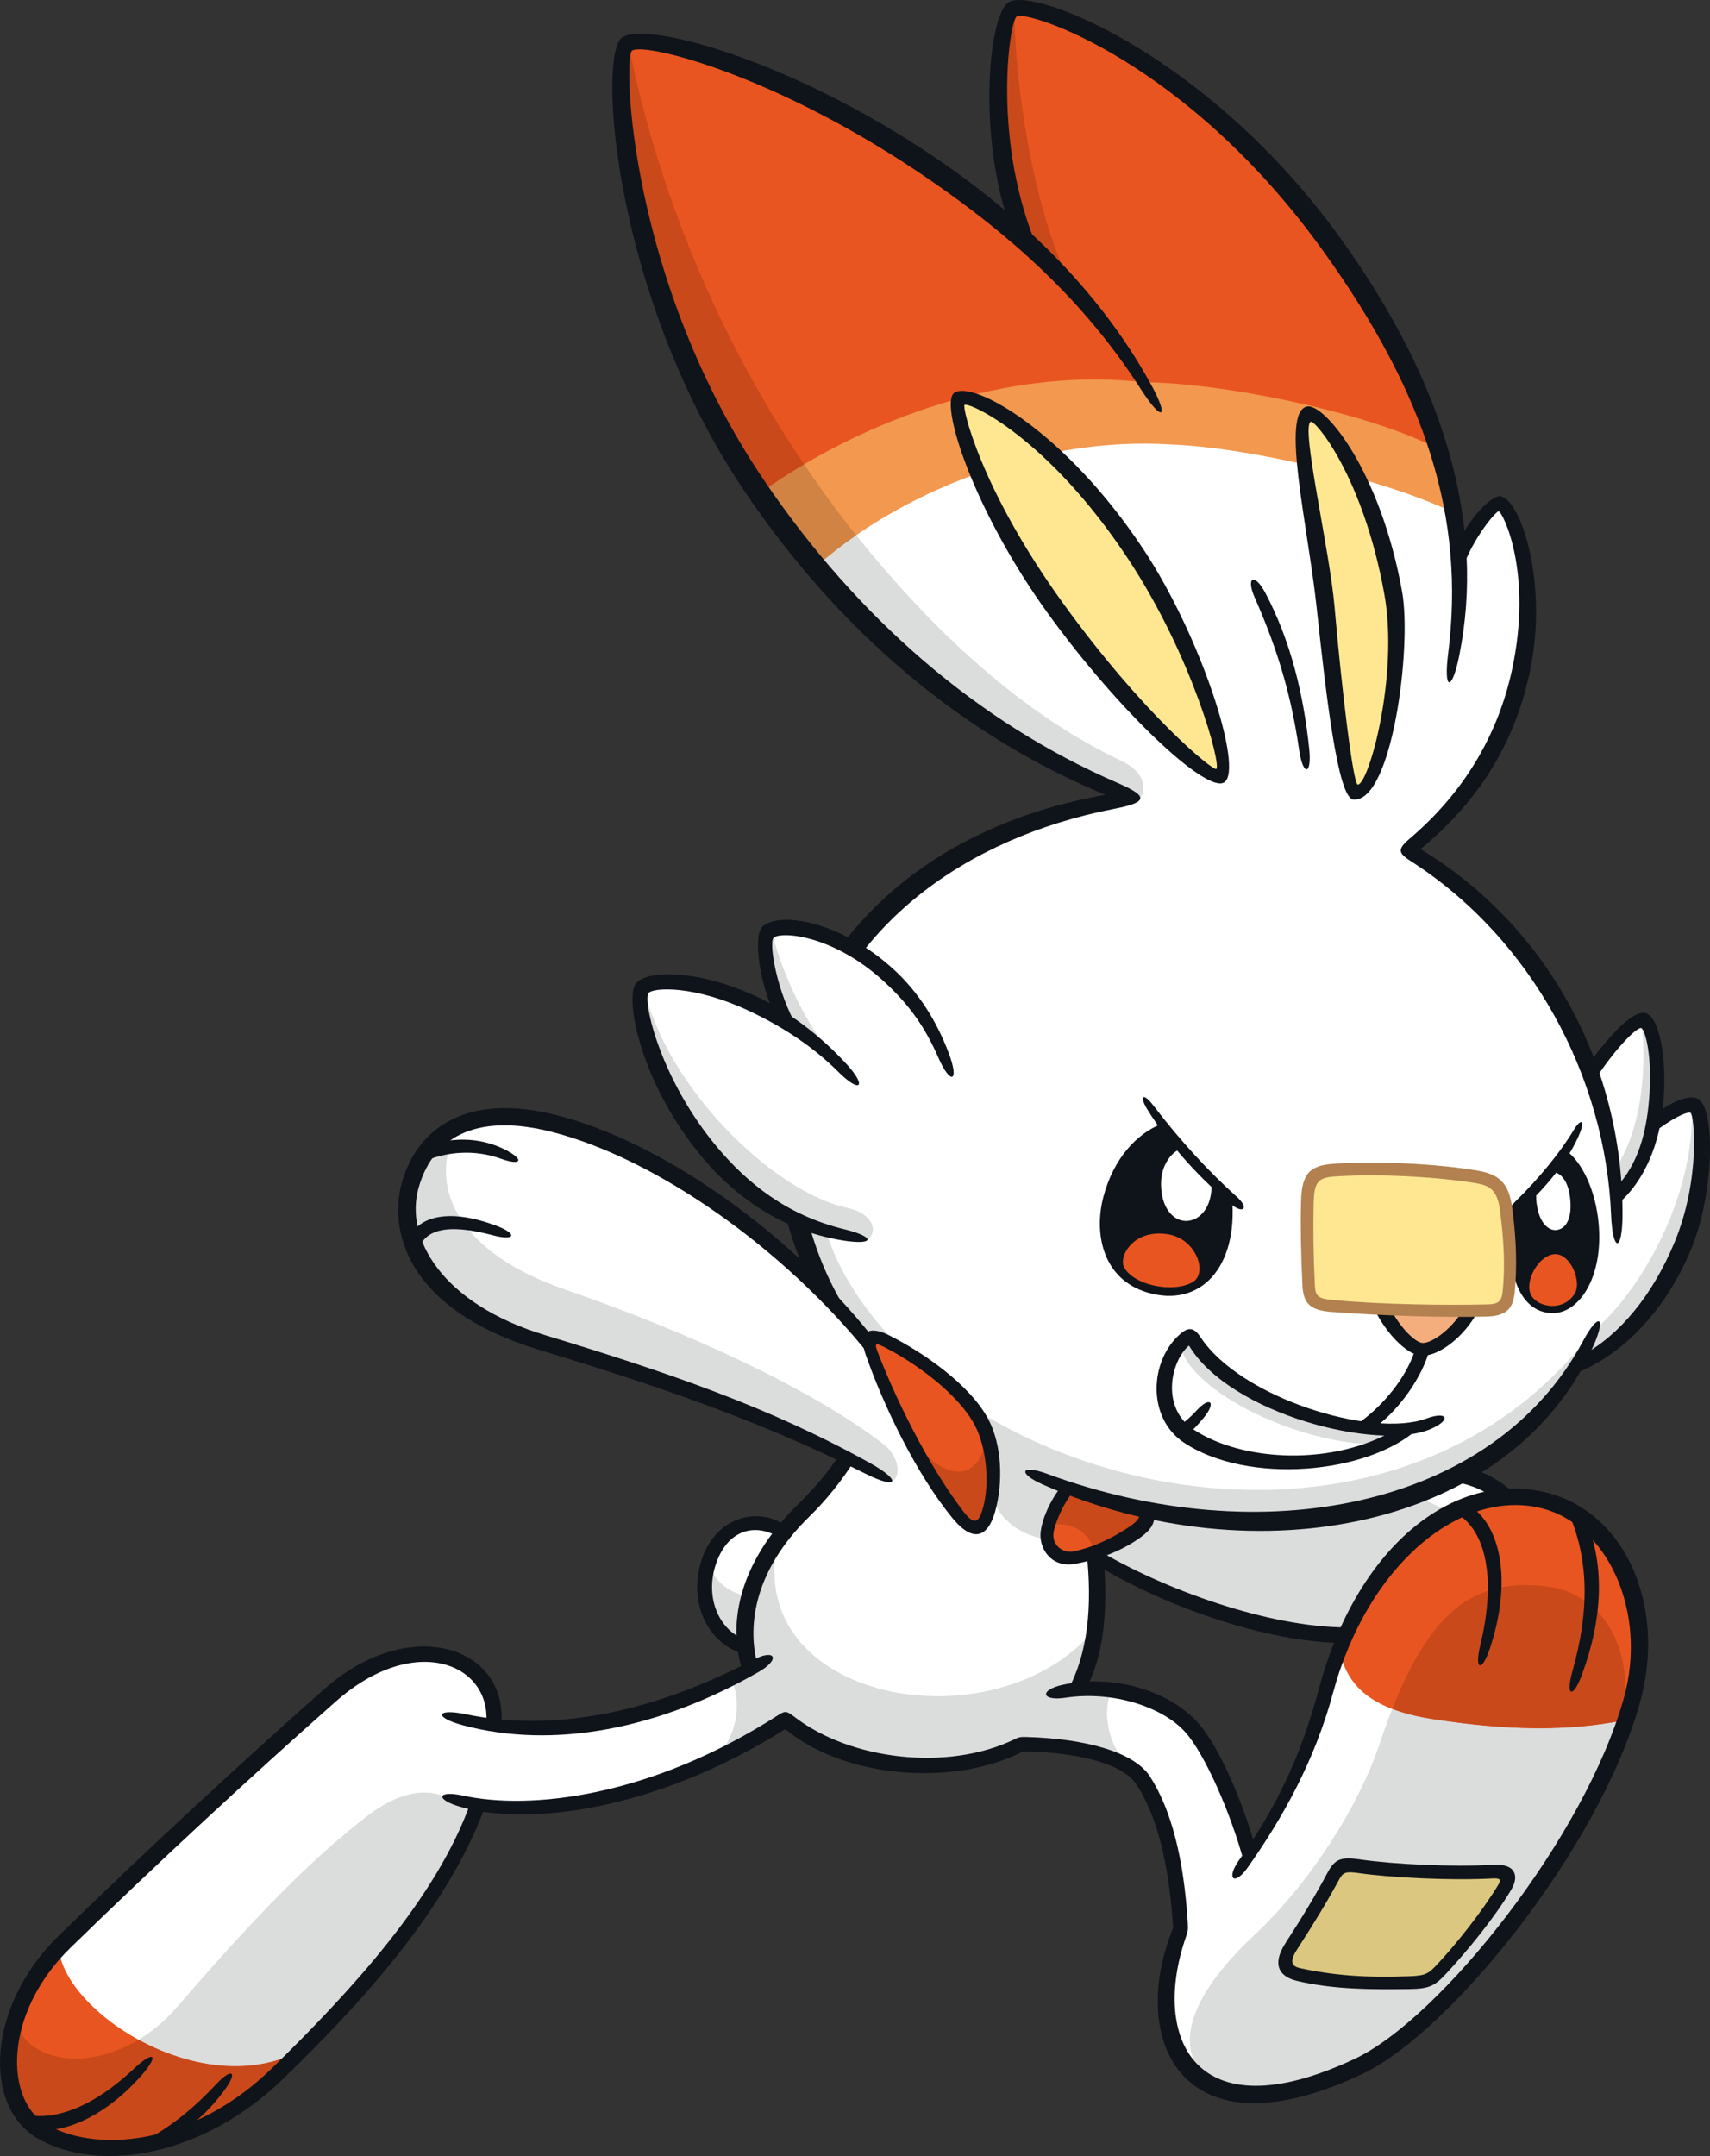 <?xml version="1.0" encoding="UTF-8"?>
<!-- Created with Inkscape (http://www.inkscape.org/) -->
<svg version="1.1" viewBox="0 0 80.808 101.85" xmlns="http://www.w3.org/2000/svg">
 <rect x="0" y="0" width="80.808" height="101.85" fill="#333333" stroke="none"/>
 <g transform="matrix(-1 0 0 1 82.555 -1.306)">
  <g fill="#fff">
   <path d="m45.201 73.972c1.214-1.187 3.195-1.003 3.88 1.187 0.565 1.807-0.345 3.773-2.138 4.039"/>
   <path d="m28.3 72.655c-8.018 1.609-16.409-0.561-20.217-6.831-1.847-0.756-3.82-2.668-5.063-5.676-1.106-2.675-1.068-6.4-0.512-6.62 0.346-0.136 1.223 0.39 1.935 0.914-0.478-2.383 0.004-4.83 0.458-4.924 0.418-0.086 1.674 1.306 2.489 2.52 1.494-4.158 4.349-8.066 8.636-10.579-8.272-6.701-5.343-16.201-4.313-16.358 0.191-0.031 1.255 1.062 1.901 2.601 0.308-5.162 2.578-10.094 5.94-14.782 6.279-8.75 14.233-11.67 15.162-11.165 0.59 0.323 1.385 6.115-0.64 10.956 7.655-7.009 17.612-10.049 18.829-9.338 0.844 0.492 0.281 11.647-6.052 20.97-4.585 6.752-10.662 11.788-17.841 14.652 7.56 1.084 13.755 5.285 15.75 12.027 1.097 3.71 0.705 7.902-1.414 11.667 3.938-4.12 8.874-7.267 12.998-8.317 3.766-0.96 6.086 0.363 6.811 2.928 0.655 2.312-0.626 5.723-6.232 7.424-5.328 1.618-9.861 3.187-14.392 5.456 0.503 0.813 1.252 1.739 2.015 2.473 2.594 2.486 3.211 5.364 2.54 7.48 4.466 2.357 8.593 3.16 12.136 2.673-0.328-3.359 3.847-4.845 7.727-1.418 4.031 3.561 8.451 7.666 12.549 11.658 3.223 3.139 3.44 7.666 0.978 9.003-2.725 1.481-7.395 0.765-11.043-2.801-4.223-4.131-7.817-8.238-9.461-12.695-3.391 0.566-8.851-0.352-14.558-4.004-2.794 2.379-7.877 2.848-11.126 1.156-2.971 0.041-5.133 0.738-5.768 1.721-1.055 1.634-1.582 4.064-1.768 7.018 1.874 4.697 0.112 10.489-8.402 6.483-4.037-1.899-11.03-10.503-12.931-17.311-1.167-4.183 0.693-8.647 4.286-9.464 4.17-0.951 8.718 2.742 10.186 9.051 0.678 2.911 1.887 5.592 3.586 7.747 0.55-2.063 1.76-4.897 2.774-6.059 1.099-1.257 3.337-1.991 5.399-1.78-0.976-1.786-1.021-3.871-0.851-6.481-1.602-0.687-2.514-1.279-2.502-1.975"/>
   <path d="m30.801 74.631c-2.565 2.096-8.402 3.941-11.762 3.985-0.841-2.951-4.318-6.465-7.661-6.625 0.577-0.457 1.452-0.915 2.188-1.133 3.622 2.208 9.551 2.904 14.733 1.798 0.132 0.729 0.774 1.293 2.502 1.975"/>
  </g>
  <path d="m44.006 28.089c-3.958-3.539-10.518-6.187-16.775-5.787-3.828 0.153-10.135 1.663-13.364 3.218 0.727-4.374 2.801-8.577 5.689-12.599 6.279-8.75 14.232-11.67 15.161-11.167 0.592 0.323 1.387 6.117-0.639 10.958 7.655-7.011 17.61-10.049 18.829-9.338 0.844 0.492 0.281 11.645-6.052 20.971-0.895 1.315-1.845 2.563-2.85 3.745" fill="#f2984f"/>
  <path d="m46.687 24.631c-4.975-3.58-11.912-6.012-18.175-5.265 7.269-11.683 22.893-17.067 24.394-15.992 0.898 0.642 0.016 12.211-6.219 21.257" fill="#e95520"/>
  <path d="m14.533 22.555c2.982-1.65 10-3.157 13.979-3.193 1.102-1.757 3.694-5.125 5.565-6.652 1.555-3.003 1.659-10.603 0.64-10.956-2.327-0.803-16.041 7.017-20.184 20.801" fill="#e95520"/>
  <g fill="#ffe792">
   <path d="m20.687 20.852c0.924 0.315-0.473 5.592-0.792 9.131-0.343 3.799-0.94 8.723-1.425 8.761-1.086 0.083-2.368-6.07-1.768-9.421 1.035-5.777 3.559-8.617 3.985-8.47"/>
   <path d="m37.233 20.166c0.296 0.184-0.633 4.434-4.565 9.87-3.561 4.923-7.35 8.214-7.758 7.942-0.633-0.422 1.082-6.149 3.985-10.529 3.703-5.59 7.677-7.697 8.339-7.284"/>
   <path d="m20.772 58.086c-0.029-1.144-0.31-1.438-1.268-1.504-2.058-0.143-4.892 0-6.791 0.334-0.866 0.151-1.216 0.572-1.346 1.584-0.159 1.218-0.238 2.5-0.112 3.815 0.069 0.712 0.391 0.887 1.062 0.902 2.28 0.051 4.987 0 7.329-0.222 0.815-0.076 1.028-0.294 1.062-0.965 0.063-1.268 0.096-2.644 0.063-3.943"/>
  </g>
  <g fill="#e95520">
   <path d="m40.7 64.642c0.579-0.287 0.931-0.124 0.673 0.559-0.916 2.417-2.473 5.597-4.107 7.682-0.653 0.835-1.156 0.772-1.445-0.242-0.37-1.31-0.202-3.11 0.343-4.15 0.788-1.502 2.776-2.976 4.537-3.849"/>
   <path d="m28.359 72.618c-0.099 0.509 0.141 0.806 0.722 1.183 0.931 0.601 1.946 0.943 2.72 1.088 0.786 0.144 1.328-0.55 1.274-1.16-0.04-0.444-0.436-1.459-1.016-2.145-1.156 0.455-2.343 0.803-3.7 1.034"/>
   <path d="m9.709 72.152c3.696-0.842 7.689 1.968 9.571 7.013-0.323 1.616-1.292 2.861-4.394 3.348-3.703 0.581-6.605 0.575-9.168 0.046-1.687-4.998 0.15-9.531 3.992-10.406"/>
   <path d="m79.779 93.34c2.949 3.122 3.088 7.413 0.7 8.71-3.543 1.925-8.339 0.092-12.121-3.874 4.594 2.471 11.158-1.784 11.421-4.836"/>
  </g>
  <path d="m17.154 63.131c-0.377 0.786-1.239 1.916-1.759 1.908-0.518-0.005-1.764-0.597-2.303-1.86 1.342 0.02 2.882 0.051 4.062-0.051" fill="#f4ae7d"/>
  <path d="m34.61 1.76c0.024 3.241-0.85 9.345-2.592 12.832 0.602-0.604 1.585-1.476 2.235-1.99 1.05-2.458 1.744-9.188 0.357-10.842" fill="#ca491a"/>
  <path d="m28.721 39.105c-0.393-0.593-0.234-1.338 0.841-1.851 4.794-2.284 8.934-6.185 12.533-10.66 0.675 0.467 1.308 0.958 1.883 1.468-3.999 4.83-9.17 8.932-15.256 11.043" fill="#dbdcdc"/>
  <path d="m43.976 28.063c-0.575-0.51-1.208-1.001-1.883-1.468 0.864-1.073 1.681-2.195 2.462-3.351 0.707 0.419 1.385 0.859 2.033 1.319-0.804 1.196-1.674 2.37-2.612 3.501" fill="#d18344"/>
  <path d="m46.589 24.563c-0.648-0.46-1.326-0.902-2.033-1.319 4.03-5.967 6.939-12.938 8.319-19.96 1.126 5.381-1.25 13.797-6.286 21.279" fill="#ca491a"/>
  <g fill="#dbdcdc">
   <path d="m36.547 67.833c-8.324 5.312-21.851 6.034-29.21-3.573 3.934 8.626 14.232 10.648 24.823 7.312 0.552 0.747 0.922 1.75 0.938 2.453 1.302-0.193 2.446-1.073 2.569-2.235-0.159-1.407 0.177-2.796 0.88-3.958"/>
   <path d="m43.54 59.374c-0.519 1.898-1.908 3.99-3.599 5.662 0.756-0.435 1.486-0.687 1.522-0.307 0.694-0.738 1.567-1.746 2.089-2.246 0.509-1.089 1.113-2.789 1.306-3.55-0.485 0.215-0.803 0.314-1.319 0.44"/>
   <path d="m4.981 49.576c-0.285 2.442 0.081 5.354 1.322 7.042l-0.121 1.039c-2.157-1.181-2.523-7.43-1.201-8.081"/>
   <path d="m2.599 53.564c-0.142 4.233 2.39 8.75 4.737 10.694l0.718 1.458c-4.609-1.56-6.984-9.383-5.455-12.152"/>
   <path d="m45.796 74.117c1.69 7.529-10.106 9.785-14.915 4.237 0.142 1.037 0.409 1.998 0.727 2.711-0.521-0.063-1.223-0.01-1.603 0.058 0.465 0.915 0.249 2.578-0.727 3.523 1.521-0.622 3.689-1.05 5.025-0.911 3.012 1.661 8.575 1.106 11.151-1.221 0.815 0.561 2.576 1.557 3.393 1.964-1.308-1.292-1.275-2.922-0.842-3.903l-0.902-0.413c0.63-1.964 0.041-4.513-1.306-6.044"/>
   <path d="m49.063 75.222c-0.233 0.763-1.104 1.459-1.881 1.445 0.123 0.655 0.231 1.54 0.162 2.347 1.187-0.178 2.249-1.488 1.719-3.792"/>
   <path d="m14.886 82.512c0.743-0.116 1.358-0.278 1.878-0.474 0.197 0.5 0.39 1.037 0.583 1.613 0.954 2.864 3.193 6.495 5.927 9.062 3.355 3.149 3.855 5.59 1.937 7.11-5.15 2.231-13.936-4.37-19.154-16.472-0.069-0.26-0.124-0.514-0.171-0.763 2.523 0.498 5.379 0.494 9.001-0.076"/>
  </g>
  <path d="m9.383 76.261c3.267-0.426 5.449 0.868 7.379 5.776-0.518 0.198-1.135 0.359-1.876 0.474-3.624 0.57-6.477 0.574-9.001 0.076-0.669-3.667 1.149-6.021 3.498-6.326" fill="#ca491a"/>
  <path d="m61.594 86.161c0.972-0.406 2.253-0.112 3.626 0.949 2.843 2.199 5.537 5.038 8.939 8.976 0.579 0.671 1.207 1.189 1.849 1.575-2.251 1.232-5.123 1.784-7.5 0.59-0.86-0.812-1.777-1.748-2.758-2.832-2.675-2.955-5.171-6.932-5.806-8.867 0.568-0.01 1.194-0.2 1.65-0.39" fill="#dbdcdc"/>
  <path d="m76.007 97.661c2.619 1.585 5.435 0.94 5.824-0.994 0.096 0.225 0.186 0.453 0.271 0.684 0.608 2.307-0.326 4.969-4.425 5.456-2.219 0.265-5.032-0.66-9.17-4.558 2.377 1.194 5.249 0.644 7.5-0.588" fill="#ca491a"/>
  <path d="m11.407 90.406c-0.289-0.485-0.067-0.723 0.554-0.685 1.966 0.119 4.854-0.036 6.331-0.245 0.731-0.105 0.994-0.02 1.254 0.462 0.595 1.095 1.201 2.098 1.98 3.299 0.471 0.727 0.372 1.19-0.345 1.346-1.82 0.397-3.481 0.456-5.234 0.39-0.804-0.031-1.107-0.198-1.558-0.685-0.99-1.07-2.202-2.574-2.982-3.88" fill="#dbc77f"/>
  <path d="m15.779 71.993c-0.554 0.159-1.239 0.474-1.795 0.792 1.531 0.685 3.694 2.533 5.119 5.779 2.559-0.131 8.313-1.32 11.717-3.905-1.082-0.397-2.533-1.189-2.507-2.006-4.248 0.924-9.076 0.606-12.534-0.66" fill="#dbdcdc"/>
  <path d="m60.692 54.34c1.557 1.979 1.23 5.788-4.829 7.881-5.911 2.04-11.751 4.749-15.094 7.338-0.696 0.536-0.81 1.512-0.359 1.732 4.791-2.63 11.23-5.094 15.77-6.308 9.8-2.621 7.621-9.491 4.511-10.642" fill="#dbdcdc"/>
  <path d="m30.82 74.658c0.271-1.127 1.416-1.6 2.244-1.214-0.195-0.44-0.521-1.299-0.904-1.872-1.313 0.483-2.597 0.817-3.847 1.08 0.054 0.74 0.967 1.355 2.507 2.006" fill="#ca491a"/>
  <path d="m39.414 69.328c-1.302 1.795-3.115 2.269-3.501-0.211-0.518 2.17-0.099 4.226 0.492 4.327 0.615 0.106 2.199-2.305 3.009-4.116" fill="#ca491a"/>
  <g fill="#0f141b">
   <path d="m33.275 71.435c1.219-0.539 1.044-0.965-0.206-0.505-10.052 3.71-21.064 1.688-25.323-6.274-0.732-1.369-1.118-1.178-0.485 0.24 3.846 8.618 15.967 10.976 26.014 6.539"/>
   <path d="m13.693 27.017c-0.658-1.387-1.688-2.33-2.029-2.269-1.024 0.157-2.302 4.269-1.378 8.42 0.648 2.913 2.087 5.738 5.144 8.252-5.853 3.517-9.565 10.034-9.549 17.26 0.004 1.802 0.467 1.806 0.541 0.005 0.265-6.51 3.761-13.052 9.468-16.701 0.592-0.379 0.644-0.557 0.047-1.062-3.072-2.61-4.32-5.615-4.825-7.929-1.021-4.693 0.455-7.525 0.619-7.534 0.142-0.01 1.405 1.495 1.833 3.083z"/>
   <path d="m6.223 57.437c-1.14-1.163-1.465-2.767-1.584-4.046-0.207-2.183 0.184-3.47 0.359-3.517 0.204-0.058 1.272 1.005 2.256 2.554l0.278-0.767c-0.868-1.246-2.083-2.632-2.724-2.498-0.633 0.132-1.059 2.037-0.851 4.289 0.162 1.784 0.817 3.631 2.211 4.787z"/>
   <path d="m7.796 65.342c-1.78-0.976-3.328-2.825-4.378-5.361-1.239-2.998-0.922-6.034-0.752-6.104 0.171-0.072 0.878 0.254 1.874 1.032l-0.168-0.927c-0.752-0.602-1.564-0.965-2.017-0.786-0.873 0.345-0.83 4.437 0.278 7.112 1.243 3.007 3.395 5.153 5.675 5.954z"/>
   <path d="m41.471 65.322c4.035-5.04 10.083-9.289 15.009-10.545 3.301-0.841 5.554 0.031 6.292 2.635 0.673 2.376-1.084 5.48-5.974 6.966-5.756 1.746-10.61 3.398-15.384 6.059-1.492 0.833-1.292 1.259 0.249 0.485 4.908-2.464 9.652-4.098 15.382-5.839 6.533-1.982 7.101-5.85 6.519-7.911-0.745-2.63-3.117-4.255-7.318-3.186-4.906 1.25-10.887 5.415-14.919 10.474z"/>
   <path d="m62.211 55.392c-1.216-0.406-2.469-0.301-3.489 0.206-0.978 0.485-0.837 0.81 0.189 0.438 1.16-0.417 2.545-0.377 3.8 0.22z"/>
   <path d="m63.166 59.679c-0.512-0.951-1.928-1.266-4.051-0.474-1.043 0.39-0.92 0.738 0.146 0.457 2.197-0.581 3.304-0.283 3.559 0.828z"/>
   <path d="m24.337 57.875c-0.299 3.308 1.499 5.238 4.003 4.488 2.136-0.642 2.533-2.826 2.062-4.56-0.487-1.793-1.569-2.949-2.756-3.414-0.792 1.042-2.105 2.504-3.308 3.487"/>
   <path d="m9.014 63.329c-1.124-0.116-2.224-1.715-2.006-4.205 0.139-1.582 0.786-2.938 1.564-3.485 0.574 0.933 1.585 1.961 2.509 2.816 0.078 0.532 0.121 1.205 0.097 1.887-0.076 2.199-1.066 3.099-2.164 2.987"/>
   <path d="m12.686 63.192c0.666 1.304 1.957 2.24 2.752 2.157 0.648-0.071 1.638-1.068 2.186-2.239l-0.765 0.005c-0.527 1.003-1.203 1.598-1.51 1.631-0.382 0.041-1.315-0.545-1.934-1.553z"/>
   <path d="m18.238 68.454c-1.272-0.938-2.273-2.325-2.59-3.496l-0.66 0.041c0.357 1.387 1.465 2.893 2.567 3.717z"/>
   <path d="m40.832 64.911c0.33-0.164 0.395-0.126 0.274 0.191-0.808 2.136-2.379 5.395-4.069 7.594-0.491 0.637-0.718 0.61-0.931-0.143-0.317-1.117-0.188-2.828 0.381-3.912 0.776-1.483 2.834-2.98 4.345-3.73m-0.263-0.539c-1.584 0.786-3.858 2.334-4.726 3.994-0.622 1.185-0.711 2.944-0.31 4.36 0.35 1.234 1.059 1.441 1.98 0.332 1.751-2.11 3.299-5.373 4.134-7.76 0.375-1.073-0.132-1.396-1.079-0.925"/>
   <path d="m31.767 71.693c0.559 0.619 0.97 1.661 1.006 2.063 0.049 0.561-0.447 0.929-0.931 0.839-0.808-0.15-1.692-0.537-2.547-1.091-0.581-0.375-0.667-0.563-0.565-0.951l-0.725 0.153c-0.067 0.592 0.184 0.934 0.905 1.4 0.842 0.545 1.802 0.886 2.839 1.077 1.088 0.2 1.703-0.673 1.632-1.47-0.051-0.574-0.406-1.472-1.006-2.224z"/>
   <path d="m19.176 78.92c3.972-0.059 9.178-2.071 12.264-4.12l-0.795-0.253c-3.07 1.825-8.023 3.644-11.773 3.64z"/>
   <path d="m11.913 72.112c0.568-0.472 1.391-0.759 2.293-0.864l-1.061-0.581c-0.9 0.218-1.67 0.696-2.271 1.32z"/>
   <path d="m30.387 75.049c-0.188 2.538 0.038 4.491 0.832 6.012l0.877 0.099c-0.945-1.739-1.174-3.954-0.884-6.575z"/>
   <path d="m47.447 80.276c0.702-2.037 0.352-5.007-2.599-7.904-0.815-0.801-1.466-1.566-1.979-2.376l-0.669 0.343c0.53 0.844 1.279 1.804 2.091 2.594 2.771 2.691 2.909 5.368 2.471 6.995z"/>
   <path d="m60.676 82.809c1.391-0.372 1.286-0.815-0.124-0.523-4.14 0.86-8.774-0.051-13.595-2.57-1.044-0.545-1.292-0.026-0.271 0.563 4.755 2.724 9.713 3.672 13.99 2.531"/>
   <path d="m23.768 89.279c0.611-2.287 1.849-5.114 2.774-6.144 1.077-1.198 3.434-1.966 5.666-1.627 1.133 0.171 1.25-0.363 0.132-0.61-2.307-0.509-4.941 0.215-6.355 1.752-1.109 1.203-2.22 3.985-2.774 5.987z"/>
   <path d="m45.734 73.936c1.115-0.7 2.473-0.397 3.016 1.34 0.473 1.506-0.161 3.029-1.4 3.49l-0.045 0.693c1.735-0.393 2.749-2.379 2.112-4.41-0.703-2.246-2.895-2.576-4.084-1.591z"/>
   <path d="m12.072 90.048c1.926 0.103 4.771-0.041 6.274-0.256 0.62-0.088 0.741-0.036 0.924 0.301 0.574 1.057 1.172 2.042 1.991 3.306 0.393 0.606 0.222 0.804-0.142 0.884-1.614 0.35-3.151 0.458-5.161 0.382-0.77-0.031-0.893-0.099-1.347-0.59-0.877-0.945-2.053-2.404-2.855-3.723-0.161-0.261-0.099-0.328 0.317-0.305m-0.94 0.519c0.823 1.38 2.118 2.937 3.036 3.927 0.556 0.602 0.799 0.767 1.771 0.777 1.861 0.026 3.615 0.02 5.327-0.386 0.824-0.198 1.212-0.756 0.525-1.813-0.812-1.254-1.4-2.228-1.966-3.29-0.355-0.669-0.646-0.765-1.569-0.631-1.524 0.223-4.369 0.365-6.268 0.249-1.082-0.061-1.219 0.554-0.855 1.167"/>
   <path d="m13.224 72.351c-1.641 0.979-2.116 3.68-1.082 6.813 0.381 1.151 0.75 1.062 0.462-0.13-0.765-3.153-0.305-5.586 1.342-6.356z"/>
   <path d="m7.552 73.222c-0.815 2.123-0.736 4.524 0.242 7.188 0.422 1.151 0.795 1.055 0.455-0.148-0.835-2.956-0.772-5.428 0.256-7.65z"/>
   <path d="m59.616 86.614c1.757 4.785 5.709 9.176 9.582 12.919 3.772 3.644 8.577 4.428 11.479 2.852 2.745-1.492 2.509-6.317-0.895-9.634-4.071-3.963-8.532-8.101-12.56-11.66-4.006-3.537-8.707-2.036-8.355 1.744l0.711-0.097c-0.256-2.836 3.377-4.353 7.114-1.048 4.022 3.553 8.458 7.66 12.524 11.62 3.223 3.14 3.122 7.287 1.088 8.393-2.626 1.425-7.103 0.731-10.613-2.704-3.68-3.599-7.74-7.98-9.363-12.507z"/>
   <path d="m81.479 101.15c-1.185 0.37-3.074-0.066-5.251-2.116-0.965-0.909-1.216-0.653-0.339 0.339 1.58 1.782 3.414 2.673 4.874 2.559z"/>
   <path d="m76.281 102.72c-1.874-0.877-3.108-2.071-3.963-2.976-0.747-0.788-1.01-0.559-0.363 0.312 0.545 0.738 1.237 1.492 2.487 2.307z"/>
   <path d="m34.794 12.104c1.564-4.259 1.075-10.088 0.094-10.696-1.196-0.741-9.488 2.525-15.723 11.214-4.928 6.869-6.807 13.499-5.57 19.647 0.348 1.73 0.75 1.685 0.527-0.079-0.815-6.42 1.037-12.246 5.888-19.004 6.492-9.05 14.026-11.418 14.499-11.1 0.361 0.242 1.187 6.008-1.044 11.081z"/>
   <path d="m44.227 61.965c1.596-3.223 2.224-7 1.019-11.079-1.838-6.212-7.269-10.685-14.923-12.033 6.777-2.801 12.549-7.713 16.997-14.262 6.263-9.221 7.035-20.821 5.815-21.533-1.313-0.767-8.427 1.272-15.189 5.978-3.359 2.336-7.179 5.721-9.751 10.372-0.929 1.681-0.579 1.887 0.456 0.27 2.749-4.288 6.277-7.327 9.903-9.832 7.204-4.978 13.525-6.553 14.131-6.147 0.433 0.29 0.173 10.86-6.259 20.332-4.38 6.447-10.056 11.394-16.679 14.259-1.412 0.611-1.504 0.905 0.123 1.219 7.202 1.394 12.644 5.597 14.435 11.652 1.117 3.777 0.568 8.387-1.809 12.163z"/>
   <path d="m21.163 36.739c0.37-2.56 1.003-4.724 2.096-7.195 0.435-0.983 0.014-1.19-0.491-0.242-1.21 2.276-1.818 4.838-2.082 7.383-0.13 1.261 0.296 1.299 0.476 0.054"/>
   <path d="m20.613 21.231c0.487 0.202-0.886 6.008-1.122 8.725-0.354 4.062-0.886 8.418-1.1 8.415-0.516-0.005-1.946-5.137-1.255-8.992 0.994-5.543 3.263-8.236 3.478-8.148m-2.24 17.305h-0.006zm0.227 0.541c0.752-0.063 1.313-5.168 1.735-9.075 0.417-3.88 1.714-9.23 0.453-9.493-0.801-0.166-3.46 2.991-4.493 8.755-0.469 2.614 0.476 9.966 2.305 9.812"/>
   <path d="m37.233 20.166h-0.004zm-0.126 0.202m-0.132 0.065c0.124 0.071-0.732 3.949-4.665 9.383-3.813 5.271-7.076 7.908-7.229 7.817-0.263-0.157 1.131-5.348 4.183-9.953 3.779-5.705 7.471-7.381 7.711-7.248m0.473-0.579c-0.925-0.579-5.267 1.878-8.92 7.392-2.736 4.127-4.755 10.409-3.826 11.019 0.832 0.545 4.991-3.359 8.337-7.985 3.505-4.845 5.162-9.955 4.408-10.426"/>
  </g>
  <path d="m25.333 56.942c-0.179 1.259 0.474 2.071 1.212 2.042 0.604-0.026 1.144-0.653 1.144-1.76 0-0.864-0.485-1.515-0.983-1.665-0.363 0.408-1.035 1.082-1.373 1.383" fill="#fff"/>
  <path d="m8.357 57.901c-0.106 0.938 0.179 1.459 0.646 1.512 0.393 0.041 0.837-0.363 0.943-1.306 0.088-0.776-0.225-1.394-0.633-1.439-0.415-0.046-0.851 0.303-0.956 1.234" fill="#fff"/>
  <path d="m28.327 53.732c-1.109 1.782-2.612 3.378-3.997 4.5-0.503 0.406-0.842 0.166-0.211-0.397 1.252-1.122 2.677-2.651 3.918-4.287 0.514-0.678 0.693-0.462 0.29 0.184" fill="#0f141b"/>
  <path d="m10.899 58.657c-1.355-1.145-2.516-2.606-3.003-3.826-0.254-0.64-0.032-0.68 0.292-0.141 0.608 1.016 1.614 2.262 2.787 3.407 0.5 0.489 0.413 0.972-0.076 0.559" fill="#0f141b"/>
  <path d="m20.476 58.098c0.029 1.165 0.013 2.513-0.056 3.914-0.025 0.491-0.11 0.635-0.803 0.702-2.453 0.233-5.408 0.253-7.291 0.215-0.575-0.01-0.734-0.119-0.785-0.648-0.11-1.142-0.061-2.323 0.124-3.752 0.114-0.875 0.372-1.2 1.107-1.322 1.892-0.315 4.643-0.46 6.703-0.323 0.779 0.051 0.976 0.251 0.999 1.214m-0.795 5.18c0.969-0.076 1.286-0.41 1.328-1.243 0.07-1.412 0.096-2.772 0.067-3.95-0.032-1.302-0.37-1.721-1.54-1.802-2.047-0.143-4.939-0.002-6.858 0.334-1.172 0.204-1.459 0.804-1.595 1.838-0.188 1.461-0.218 2.724-0.105 3.9 0.079 0.815 0.433 1.124 1.349 1.147 1.91 0.051 4.863-0.031 7.354-0.223" fill="#b2814f"/>
  <path d="m29.434 61.174c-0.449 0.844-2.284 1.227-3.22 0.713-0.758-0.417-0.2-2.042 1.122-2.269 1.647-0.285 2.372 1.041 2.098 1.557" fill="#e95520"/>
  <path d="m10.184 62.52c-0.339 0.561-1.517 0.752-2.046-0.106-0.339-0.55 0.189-1.86 0.911-1.86 0.792 0 1.517 1.333 1.135 1.966" fill="#e95520"/>
  <path d="m37.671 51.784c2.233-5.851 7.662-7.318 8.604-6.429 0.283 0.265 0.045 2.417-0.864 4.221 3.198-2.026 6.302-2.19 6.78-1.589 0.714 0.902-2.058 10.48-10.236 11.827-3.714 0.613-5.853-3.918-4.284-8.03" fill="#fff"/>
  <path d="m52.14 47.923c-1.081 4.816-6.199 9.724-9.63 10.446-1.223 0.258-1.477 1.144-0.927 1.522 5.942-0.713 10.815-6.748 10.557-11.968" fill="#dbdcdc"/>
  <path d="m46.07 45.23c-0.195 1.346-1.443 4.253-2.745 5.817 0.738-0.64 1.54-1.183 2.192-1.564 0.878-2.311 0.999-3.983 0.554-4.253" fill="#dbdcdc"/>
  <path d="m45.904 49.332c0.815-1.67 1.046-3.849 0.624-4.246-0.803-0.758-3.719-0.253-6.185 1.997-1.183 1.077-2.049 2.446-2.63 3.994-0.512 1.367-0.067 1.492 0.501 0.186 0.655-1.503 1.432-2.554 2.596-3.616 2.441-2.229 4.923-2.354 5.198-2.026 0.209 0.249-0.148 2.543-1.153 4.253z" fill="#0f141b"/>
  <path d="m42.771 59.898c2.866-0.465 5.067-2.112 6.517-3.822 3.01-3.552 3.763-7.621 3.212-8.315-0.507-0.637-2.96-0.684-5.828 0.684-1.344 0.64-2.848 1.737-4.127 3.135-0.983 1.075-0.639 1.393 0.39 0.365 1.295-1.292 2.758-2.181 4.082-2.817 2.778-1.335 4.69-1.153 4.886-0.915 0.292 0.348-0.536 4.084-3.263 7.316-1.389 1.645-3.24 3.178-5.97 3.844-1.54 0.375-1.447 0.779 0.101 0.527" fill="#0f141b"/>
  <path d="m26.281 64.38c1.412 0.898 1.84 3.537 0.092 4.764-2.289 1.605-7.215 1.723-10.097-0.303 3.005 0.223 8.494-1.677 10.005-4.461" fill="#fff"/>
  <path d="m26.772 64.82c-0.227 1.943-5.04 4.628-9.28 4.735-0.518-0.247-0.815-0.422-1.207-0.732 4.389 0.083 9.024-2.267 10.016-4.455 0.162 0.101 0.299 0.222 0.471 0.453" fill="#dbdcdc"/>
  <g fill="#0f141b">
   <path d="m15.529 68.784c2.374 2.168 8.068 2.671 11.077 0.673 1.755-1.167 1.634-3.873 0.171-5.137-0.375-0.323-0.639-0.325-0.952 0.151-1.892 2.879-8.106 4.789-10.676 3.847-1.001-0.368-1.196 0.061-0.218 0.489 2.493 1.088 9.502-0.702 11.438-3.936 0.839 0.7 1.365 2.913-0.218 3.965-2.32 1.542-6.667 1.737-9.58-0.02z"/>
   <path d="m26.885 68.71c-0.368-0.267-0.606-0.476-0.88-0.776-0.635-0.691-0.938-0.395-0.345 0.332 0.256 0.315 0.491 0.57 0.794 0.826z"/>
   <path d="m18.575 68.689c-1.429-0.929-2.583-2.457-2.928-3.73l-0.66 0.041c0.375 1.454 1.573 3.039 2.727 3.831z"/>
   <path d="m27.118 92.376c0.193-3.05 0.761-5.269 1.724-6.761 0.599-0.925 2.556-1.526 5.364-1.573 3.301 1.71 8.499 1.248 11.237-1.053 6.373 4.001 12.354 4.547 15.354 3.674 1.223-0.355 1.099-0.799-0.144-0.528-3.086 0.673-8.784 0.112-14.901-3.824-0.285-0.182-0.379-0.182-0.714 0.081-2.677 2.083-7.312 2.596-10.429 1.077-0.18-0.09-0.263-0.116-0.527-0.108-2.816 0.072-5.13 0.716-5.869 1.865-1.008 1.567-1.602 3.885-1.786 6.898-0.021 0.334-0.011 0.402 0.088 0.689 1.641 4.742-0.39 9.325-7.985 5.75-4.028-1.896-10.873-10.451-12.715-17.053-1.127-4.035 0.756-8.241 3.995-8.979 3.739-0.851 8.108 2.662 9.753 8.752 0.871 3.223 2.397 5.933 4.03 8.245 0.633 0.895 1.043 0.547 0.409-0.348-1.726-2.44-2.911-4.861-3.764-8.065-1.782-6.694-6.304-10.316-10.633-9.331-3.893 0.887-5.812 5.433-4.551 9.948 1.923 6.894 8.986 15.606 13.14 17.56 8.64 4.067 11.05-1.728 8.923-6.916"/>
  </g>
 </g>
</svg>
